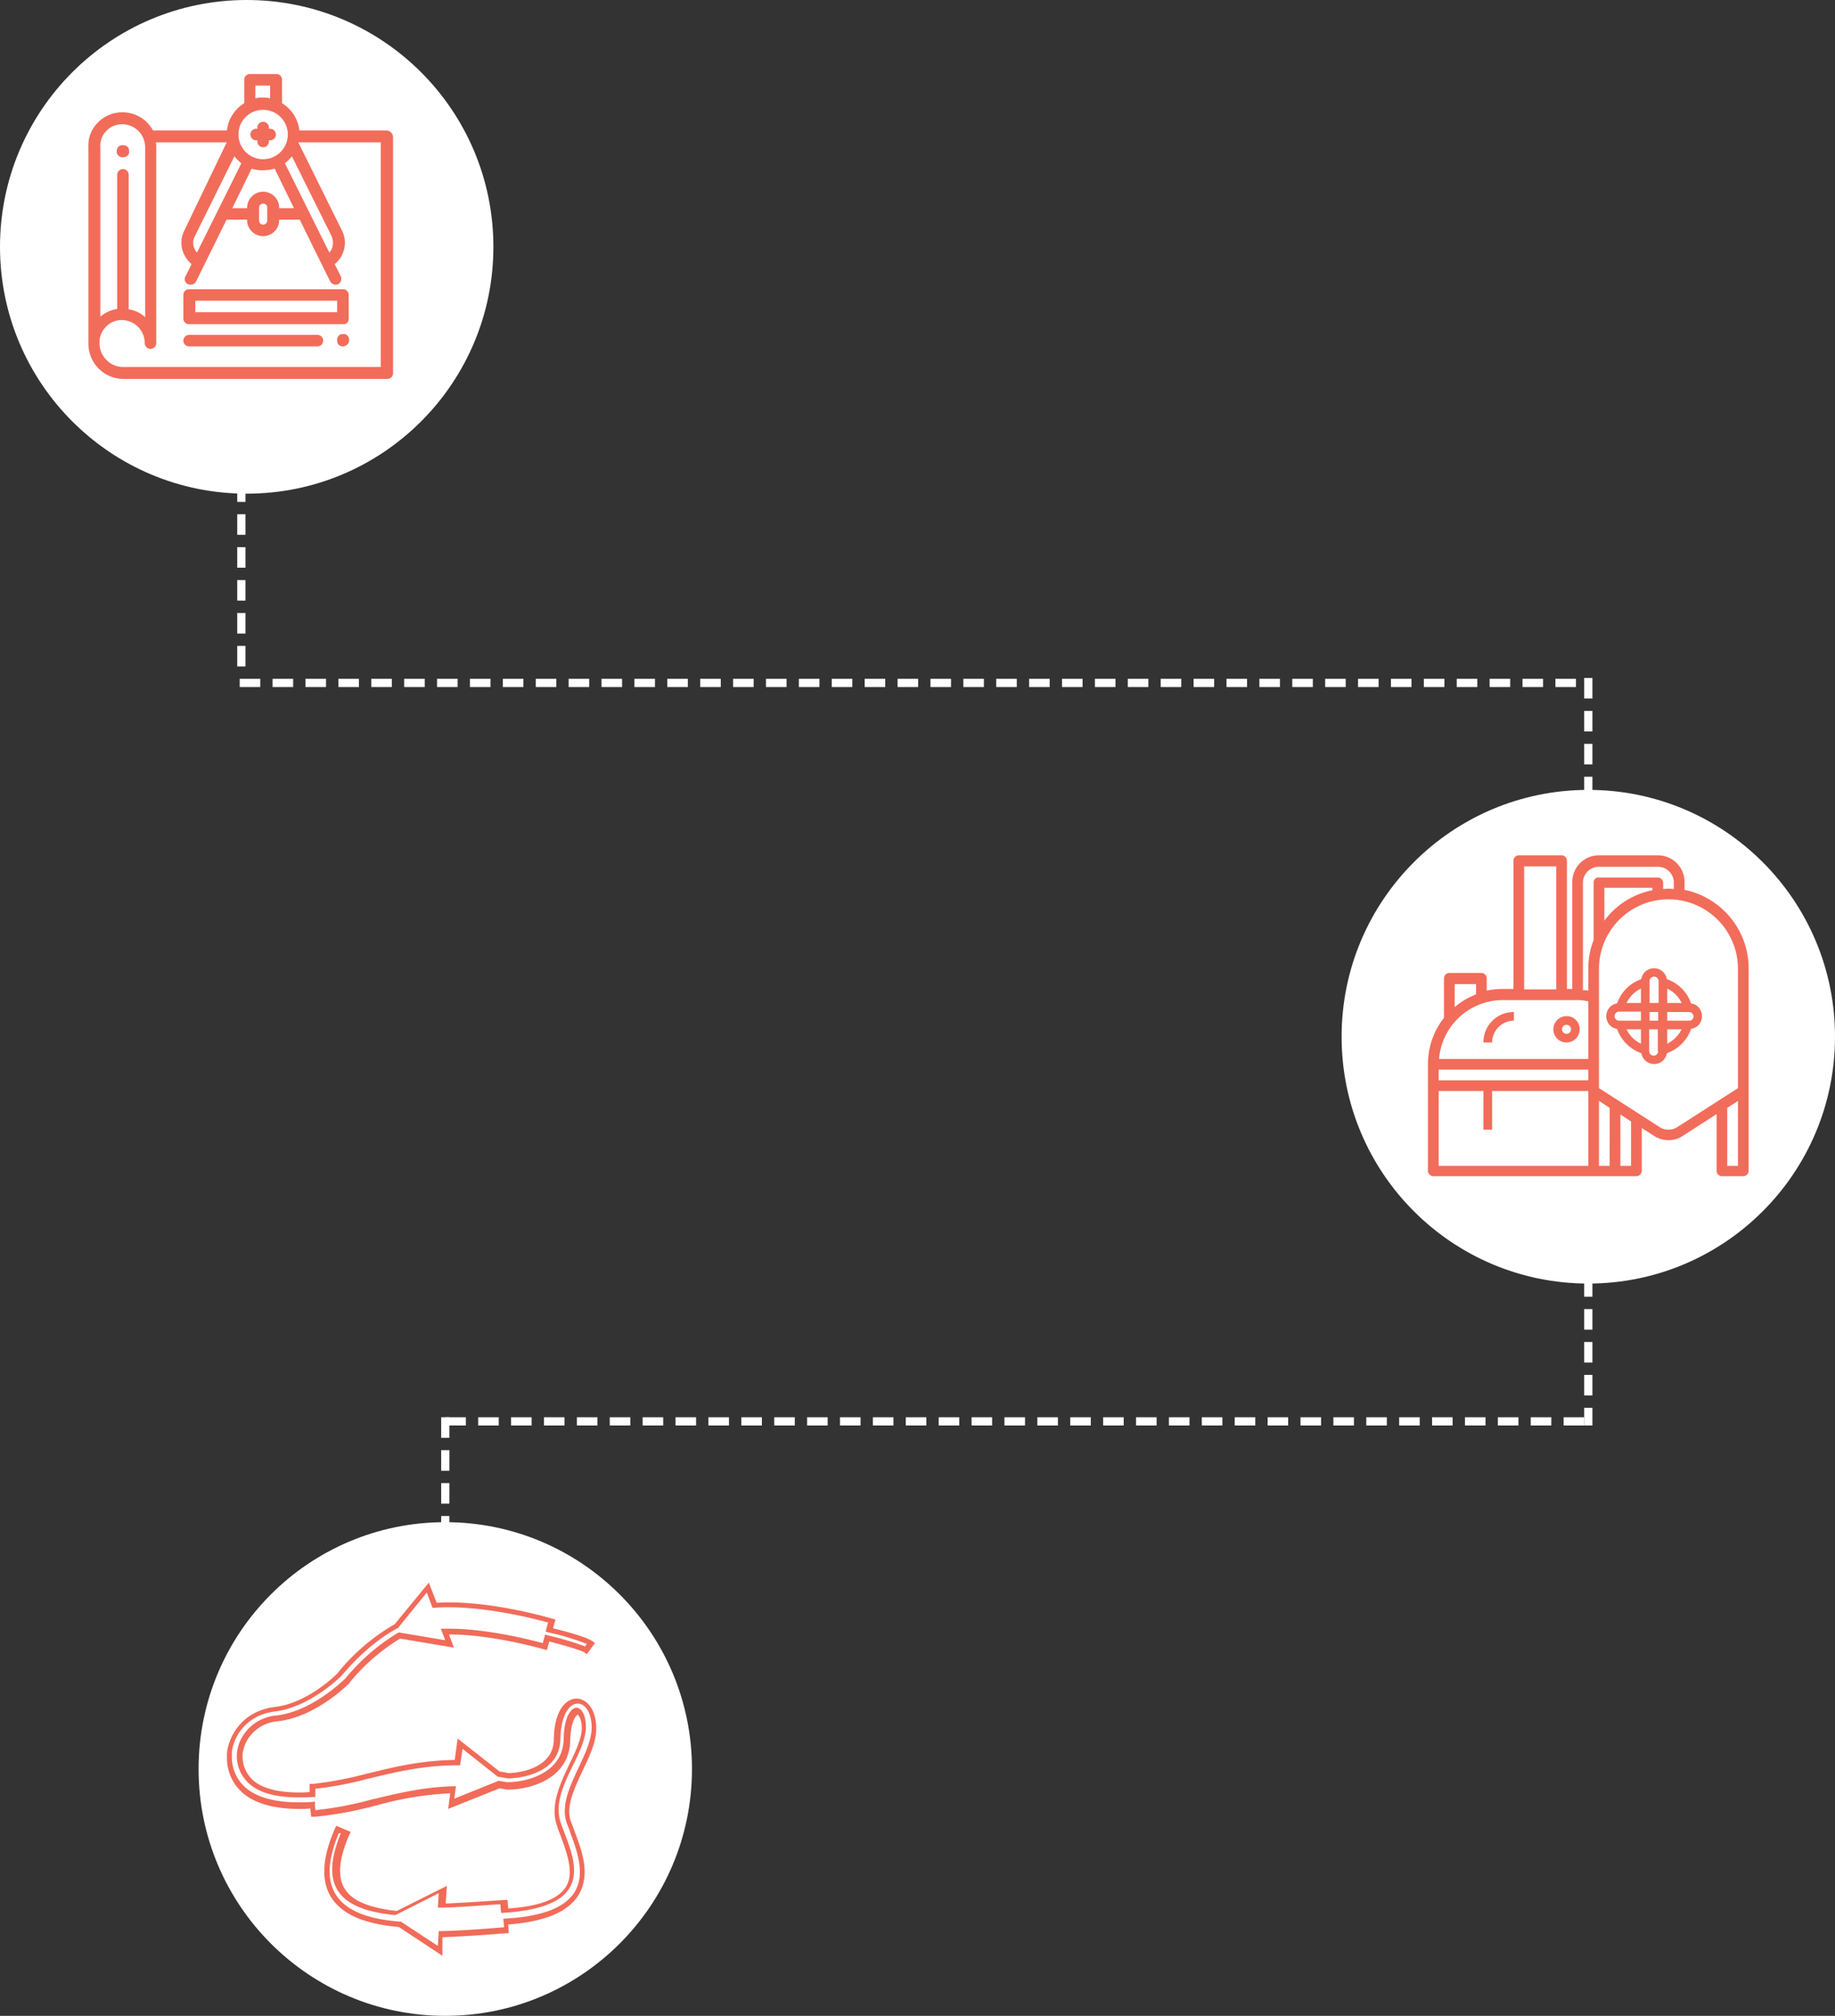 <svg id="Layer_1" data-name="Layer 1" xmlns="http://www.w3.org/2000/svg" viewBox="0 0 446.3 490"><rect x="0" y="0" width="446.3" height="490" fill="#333333" stroke="none"/><defs><style>.cls-1{fill:#fff;}.cls-2{fill:#f26c5a;}.cls-3{fill:#f16b59;}.cls-4{fill:none;stroke:#fff;stroke-linejoin:round;stroke-width:2px;stroke-dasharray:5 3;}</style></defs><title>T--Lund--integrated_chart</title><circle class="cls-1" cx="60" cy="60" r="60"/><circle class="cls-1" cx="386.3" cy="252" r="60"/><circle class="cls-1" cx="108.3" cy="430" r="60"/><path class="cls-2" d="M442.5,223.5a19.343,19.343,0,0,0-5.8-2.2v-1.9a6.487,6.487,0,0,0-6.5-6.5H415.9a6.487,6.487,0,0,0-6.5,6.5v26h-1.3V214.2a1.324,1.324,0,0,0-1.3-1.3h-10.4a1.324,1.324,0,0,0-1.3,1.3v31.2h-2.6a17.224,17.224,0,0,0-3.9.4v-3a1.324,1.324,0,0,0-1.3-1.3h-7.8a1.324,1.324,0,0,0-1.3,1.3v9.6a18.144,18.144,0,0,0-3.9,11.2v26a1.324,1.324,0,0,0,1.3,1.3H425a1.324,1.324,0,0,0,1.3-1.3V279.2l3,1.9a6.358,6.358,0,0,0,7,0l8.2-5.3v13.8a1.324,1.324,0,0,0,1.3,1.3H451a1.324,1.324,0,0,0,1.3-1.3V240.4A19.528,19.528,0,0,0,442.5,223.5Zm-44.8-7.9h7.8v29.9h-7.8Zm-16.9,28.6H386v2.5a18.386,18.386,0,0,0-5.2,3.1Zm32.5,44.2H376.9V270.2h36.4Zm0-20.8H376.9V265h36.4Zm0-5.2H377a15.569,15.569,0,0,1,15.5-14.3h18.2a11.53,11.53,0,0,1,2.6.3v14Zm1.3-42.9v14a18.511,18.511,0,0,0-1.3,7v5.3a5.702,5.702,0,0,0-1.3-.1V219.6a3.842,3.842,0,0,1,3.9-3.9h14.3a3.842,3.842,0,0,1,3.9,3.9v1.5a11.303,11.303,0,0,0-2.6,0v-1.5a1.324,1.324,0,0,0-1.3-1.3H415.9A1.181,1.181,0,0,0,414.6,219.5Zm14.3,1.3v.6a19.078,19.078,0,0,0-11.7,7.4v-8Zm-10.4,67.6h-2.6V272.6l2.6,1.7Zm5.2,0h-2.6V275.9l2.6,1.7Zm26,0h-2.6V274.3l2.6-1.7Zm0-18.9L434.9,279a3.975,3.975,0,0,1-4.2,0l-14.8-9.5v-29a16.9,16.9,0,0,1,33.8,0Z" transform="translate(-27 -5)"/><path class="cls-2" d="M387.8,258.4h2.1a5.335,5.335,0,0,1,5.3-5.3V251A7.321,7.321,0,0,0,387.8,258.4Z" transform="translate(-27 -5)"/><path class="cls-2" d="M387.8,269h2.1v10.6h-2.1Z" transform="translate(-27 -5)"/><path class="cls-2" d="M440.9,251.5a3.076,3.076,0,0,0-2.6-2.6,9.594,9.594,0,0,0-5.9-5.9,3.15,3.15,0,0,0-3.6-2.6,3.076,3.076,0,0,0-2.6,2.6,9.594,9.594,0,0,0-5.9,5.9,3.15,3.15,0,0,0-2.6,3.6,3.076,3.076,0,0,0,2.6,2.6,9.594,9.594,0,0,0,5.9,5.9,3.15,3.15,0,0,0,3.6,2.6,3.076,3.076,0,0,0,2.6-2.6,9.594,9.594,0,0,0,5.9-5.9A3.098,3.098,0,0,0,440.9,251.5Zm-14.8,7.2a7.431,7.431,0,0,1-3.5-3.5h3.5Zm0-5.6h-5.3a1.1,1.1,0,0,1,0-2.2h5.3Zm0-4.3h-3.5a7.431,7.431,0,0,1,3.5-3.5Zm4.2,11.7a1.1,1.1,0,1,1-2.2,0v-5.3h2.1v5.3Zm0-7.4h-2.1V251h2.1Zm0-4.3h-2.1v-5.3a1.1,1.1,0,1,1,2.2,0v5.3Zm2.2-3.5a7.431,7.431,0,0,1,3.5,3.5h-3.5Zm0,13.4v-3.5H436A7.898,7.898,0,0,1,432.5,258.7Zm5.3-5.6h-5.3V251h5.3a1.11,1.11,0,0,1,1.1,1.1A1.028,1.028,0,0,1,437.8,253.1Z" transform="translate(-27 -5)"/><path class="cls-2" d="M408,252a3.2,3.2,0,1,0,3.2,3.2A3.159,3.159,0,0,0,408,252Zm0,4.3a1.1,1.1,0,1,1,1.1-1.1A1.11,1.11,0,0,1,408,256.3Z" transform="translate(-27 -5)"/><path class="cls-2" d="M56.9,43.2h-.3a.367.367,0,0,1-.3-.1c-.1,0-.2-.1-.3-.1-.1-.1-.2-.1-.2-.2l-.2-.2a.31.31,0,0,1-.1-.2c0-.1-.1-.2-.1-.3v-.6a.367.367,0,0,1,.1-.3c0-.1.1-.2.1-.3.1-.1.1-.2.2-.2l.2-.2a.367.367,0,0,1,.3-.1c.1,0,.2-.1.3-.1h.6a.367.367,0,0,1,.3.1c.1,0,.2.1.3.1.1.1.2.1.2.2l.2.2a.367.367,0,0,1,.1.3c0,.1.1.2.1.3v.6a.367.367,0,0,1-.1.3.349.349,0,0,1-.1.2c-.1.1-.1.2-.2.2l-.2.2a.367.367,0,0,1-.3.1c-.1,0-.2.1-.3.1Z" transform="translate(-27 -5)"/><path class="cls-2" d="M110.5,83.8H73a1.367,1.367,0,0,1-1.4-1.4V76.7A1.367,1.367,0,0,1,73,75.3h37.4a1.367,1.367,0,0,1,1.4,1.4v5.7A1.236,1.236,0,0,1,110.5,83.8Zm-36-2.9H109V78.1H74.5Z" transform="translate(-27 -5)"/><path class="cls-2" d="M110.5,89.2h-.3a.367.367,0,0,1-.3-.1c-.1,0-.2-.1-.3-.1-.1-.1-.2-.1-.2-.2l-.2-.2a.367.367,0,0,1-.1-.3c0-.1-.1-.2-.1-.3v-.6a.367.367,0,0,1,.1-.3c0-.1.1-.2.1-.3.1-.1.1-.2.2-.2l.2-.2a.367.367,0,0,1,.3-.1c.1,0,.2-.1.3-.1h.6a.367.367,0,0,1,.3.1.349.349,0,0,1,.2.1c.1.1.2.1.2.2a1.284,1.284,0,0,1,.4,1v.3a.367.367,0,0,1-.1.3c0,.1-.1.2-.1.3-.1.1-.1.2-.2.2l-.2.2a.31.31,0,0,1-.2.1c-.1,0-.2.1-.3.1A.774.774,0,0,1,110.5,89.2Z" transform="translate(-27 -5)"/><path class="cls-2" d="M104.2,89.2H73a1.4,1.4,0,0,1,0-2.8h31.2a1.4,1.4,0,0,1,0,2.8Z" transform="translate(-27 -5)"/><path class="cls-2" d="M121,36.7H99.8a8.821,8.821,0,0,0-4.2-6.6V24.4A1.367,1.367,0,0,0,94.2,23H87.8a1.367,1.367,0,0,0-1.4,1.4v5.7a8.821,8.821,0,0,0-4.2,6.6h-18a8.421,8.421,0,0,0-7.4-4.4,8.225,8.225,0,0,0-6,2.5,7.756,7.756,0,0,0-2.3,5.9V88.5a8.641,8.641,0,0,0,2.4,6,8.54,8.54,0,0,0,6.2,2.6h64.1a1.367,1.367,0,0,0,1.4-1.4V38.3A1.721,1.721,0,0,0,121,36.7ZM107.8,65.2a3.458,3.458,0,0,1-.7,1.2L96.3,44.7A13.65,13.65,0,0,0,98,43l9.6,19.3A4.164,4.164,0,0,1,107.8,65.2ZM91,51.6a3.905,3.905,0,0,0-3.9,3.9v.1H83.5L88.2,46a8.627,8.627,0,0,0,2.8.4,12.606,12.606,0,0,0,2.8-.4l4.7,9.6H94.9v-.1A3.905,3.905,0,0,0,91,51.6Zm1,3.9v3.1a1,1,0,0,1-2,0V55.5a1.002,1.002,0,0,1,1-1A.945.945,0,0,1,92,55.5ZM74.9,66.4a3.746,3.746,0,0,1-.7-1.2,3.413,3.413,0,0,1,.2-2.8L84,43a13.65,13.65,0,0,0,1.7,1.7ZM89.2,25.8h3.5v3.1a8.2,8.2,0,0,0-3.6,0V25.8ZM91,31.7a6,6,0,1,1-6,6A5.954,5.954,0,0,1,91,31.7ZM52.8,36.9a5.22,5.22,0,0,1,3.9-1.7,5.591,5.591,0,0,1,5.6,5.6V82.1a7.477,7.477,0,0,0-4-1.9V47.5a1.4,1.4,0,1,0-2.8,0V80.1A8.148,8.148,0,0,0,51.4,82V40.8h0A5.109,5.109,0,0,1,52.8,36.9Zm66.9,57.3H57a5.598,5.598,0,0,1-4.2-1.8,5.702,5.702,0,0,1-1.6-3.9h0V88a5.289,5.289,0,0,1,1.5-3.5,5.22,5.22,0,0,1,3.9-1.7,5.591,5.591,0,0,1,5.6,5.6,1.4,1.4,0,1,0,2.8,0V40.8a4.869,4.869,0,0,0-.1-1.2H82.1v.1L71.8,61.1a6.462,6.462,0,0,0-.3,5.1,7.115,7.115,0,0,0,2.1,3l-1.5,3a1.318,1.318,0,0,0,.7,1.9,1.268,1.268,0,0,0,.6.1,1.441,1.441,0,0,0,1.3-.8l7.4-15h5v.1a3.9,3.9,0,0,0,7.8,0v-.1h5l7.4,15a1.561,1.561,0,0,0,1.3.8,1.268,1.268,0,0,0,.6-.1,1.506,1.506,0,0,0,.7-1.9l-1.5-3a6.336,6.336,0,0,0,2.1-3,6.462,6.462,0,0,0-.3-5.1L99.6,39.7v-.1h20V94.2Z" transform="translate(-27 -5)"/><path class="cls-2" d="M89.3,39.1h.3v.3a1.4,1.4,0,1,0,2.8,0v-.3h.3a1.4,1.4,0,0,0,0-2.8h-.3V36a1.4,1.4,0,1,0-2.8,0v.3h-.3a1.4,1.4,0,1,0,0,2.8Z" transform="translate(-27 -5)"/><path class="cls-3" d="M134.6,480.4l-10.6-7c-8.1-.7-13.4-2.9-16.1-6.7-2.9-4.1-2.7-9.8.6-17.3l.3-.6,3.5,1.5-.3.6c-2.7,6.1-3,10.7-.9,13.6,1.9,2.7,6,4.3,12.4,5l12.2-6.1-.3,4.3c4.4-.2,8.9-.5,13.2-.8l1.8-.1.1.7c0,.4.1.9.1,1.4h0c7.5-.5,12.2-2.3,14-5.2,2.2-3.4.2-8.5-1.3-12.6h0c-.3-.8-.6-1.5-.8-2.2-1.8-5,.7-10.2,3-15.1,1.6-3.3,3.1-6.5,3-9-.1-2.1-.8-2.9-1-3-.4.2-1.7,1.6-1.8,6.2-.2,9.5-9.9,12-15.1,12h-.4c-.5-.1-1-.2-1.7-.3l-12.5,5,.5-3.8a80.457,80.457,0,0,0-18.1,3h-.1a89.439,89.439,0,0,1-14.6,2.7h-1l-.1-.6c0-.4-.1-.9-.1-1.4a25.283,25.283,0,0,1-2.8.1c-5.5,0-9.8-1.1-12.8-3.2a11.197,11.197,0,0,1-4.7-9.4h0v-.2c-.2-2.7,2.3-10.9,11.8-12,7.5-.9,14.3-7.3,15.1-8.2A49.843,49.843,0,0,1,123,399.8l8.3-10.1,1.9,4.9c12.4-.8,27.6,3.7,28.3,3.9l.6.2-.6,2.1c5.3,1.3,8.6,2.4,9.7,3.2l.5.4-2,2.7-.5-.4c-.7-.5-4-1.5-8.6-2.7l-.6,2.1-.7-.2c-2.2-.6-13.3-3.6-22.9-3.6h-.2l1.2,3.2-13.1-2.2a48.286,48.286,0,0,0-12.2,10.6l-.1.2c-.3.3-8.2,8.3-17.5,9.3a9.491,9.491,0,0,0-7,4,8.877,8.877,0,0,0-1.5,4v.4a7.791,7.791,0,0,0,3.4,6.6c2.3,1.5,5.7,2.3,10.3,2.3a22.602,22.602,0,0,0,2.6-.1v-2h1a87.493,87.493,0,0,0,13-2.5h.1c6.1-1.5,12.9-3.2,21.2-3.3l.7-5.2,10.2,8a15.529,15.529,0,0,1,2.1.4c1.4,0,11-.6,11.1-8.2.1-7.3,3.1-9.9,5.5-9.9h0c2.2,0,4.6,2.1,4.8,6.7.2,3.5-1.5,7-3.3,10.8-2,4.3-4.1,8.7-2.9,12.2h0c.2.6.5,1.3.8,2.1v.1c1.9,4.9,4.2,10.9,1,16-2.6,4-8.1,6.3-17,7h0c0,.5.1,1,.1,1.4v.7l-1.7.1c-4.8.4-9.7.7-14.4.9Zm-25.2-29.8c-2.8,6.7-3,11.8-.4,15.4,2.5,3.5,7.5,5.5,15.3,6.1h.2l9,5.9.2-3.6h.6c4.8-.1,10-.5,14.9-.9h.4c0-.4-.1-.9-.1-1.4l-.1-.7,1.4-.1c8.4-.6,13.6-2.7,15.9-6.3,2.8-4.5.6-10.2-1.1-14.8v-.1c-.3-.8-.6-1.5-.8-2.1h0c-1.4-4.1.8-8.8,2.9-13.3,1.7-3.6,3.3-7,3.2-10.2-.2-3.7-1.8-5.4-3.4-5.4h0c-2,0-4.1,2.7-4.2,8.6-.2,9.1-11.2,9.5-12.5,9.6h-.2c-.7-.1-1.5-.3-2.3-.4h-.2l-8.6-6.8-.6,4h-.6c-8.4,0-15.3,1.7-21.5,3.2h-.1a82.841,82.841,0,0,1-13,2.5v2h-.6c-1.1.1-2.3.1-3.4.1-4.8,0-8.5-.8-11-2.5a8.997,8.997,0,0,1-4.1-7.7v-.3a9.622,9.622,0,0,1,1.7-4.8,10.625,10.625,0,0,1,7.9-4.6c8.7-1,16.2-8.5,16.7-8.9l.1-.1a49.529,49.529,0,0,1,12.8-11.1l.2-.1,11.3,1.9-1.1-2.8h1c9.4-.2,20.5,2.6,23.8,3.5l.6-2.1.6.2a78.613,78.613,0,0,1,9.1,2.7l.4-.6a58.181,58.181,0,0,0-9.3-2.8l-.7-.2.6-2.2c-3.1-.9-16.8-4.4-27.6-3.6h-.5l-1.4-3.7-6.9,8.5-.1.1c-7.5,4-13.1,10.9-13.7,11.6l-.1.1c-.8.8-8,7.6-16,8.6-8.5,1-10.8,8.2-10.6,10.6v.3h0a9.785,9.785,0,0,0,4.2,8.3c2.7,1.9,6.8,2.9,12,2.9,1.1,0,2.2,0,3.3-.1l.7-.1v.7c0,.5.1,1,.1,1.4a83.592,83.592,0,0,0,14.1-2.7h.1c5.9-1.4,12-2.9,19.2-3.1h.8l-.4,3,10.7-4.3h.2c.7.1,1.3.2,1.9.3h.1c4.7,0,13.6-2.2,13.7-10.6.1-5.5,1.9-7.5,3.1-7.5h0c1.1,0,2.2,1.5,2.3,4.3.1,2.9-1.4,6.2-3.1,9.6-2.3,4.7-4.6,9.6-3,14.1.2.7.5,1.4.8,2.2h0c1.7,4.4,3.8,9.8,1.2,13.8-2.1,3.3-7.2,5.2-15.1,5.8l-1.4.1-.1-.7c0-.5-.1-.9-.1-1.4h-.5c-4.6.3-9.3.7-14,.8h-.7l.2-3.5-10.5,5.3h-.2c-7-.7-11.4-2.5-13.6-5.6-2.3-3.2-2.1-8,.5-14.3Zm58.1-29Zm0,0Z" transform="translate(-27 -5)"/><line class="cls-4" x1="108.3" y1="345.5" x2="386.3" y2="345.5"/><line class="cls-4" x1="58.3" y1="166" x2="386.3" y2="166"/><line class="cls-4" x1="58.7" y1="109" x2="58.7" y2="164.9"/><line class="cls-4" x1="386.3" y1="164.8" x2="386.3" y2="193.6"/><line class="cls-4" x1="386.3" y1="310.2" x2="386.3" y2="346.5"/><line class="cls-4" x1="108.3" y1="344.5" x2="108.3" y2="380.8"/></svg>